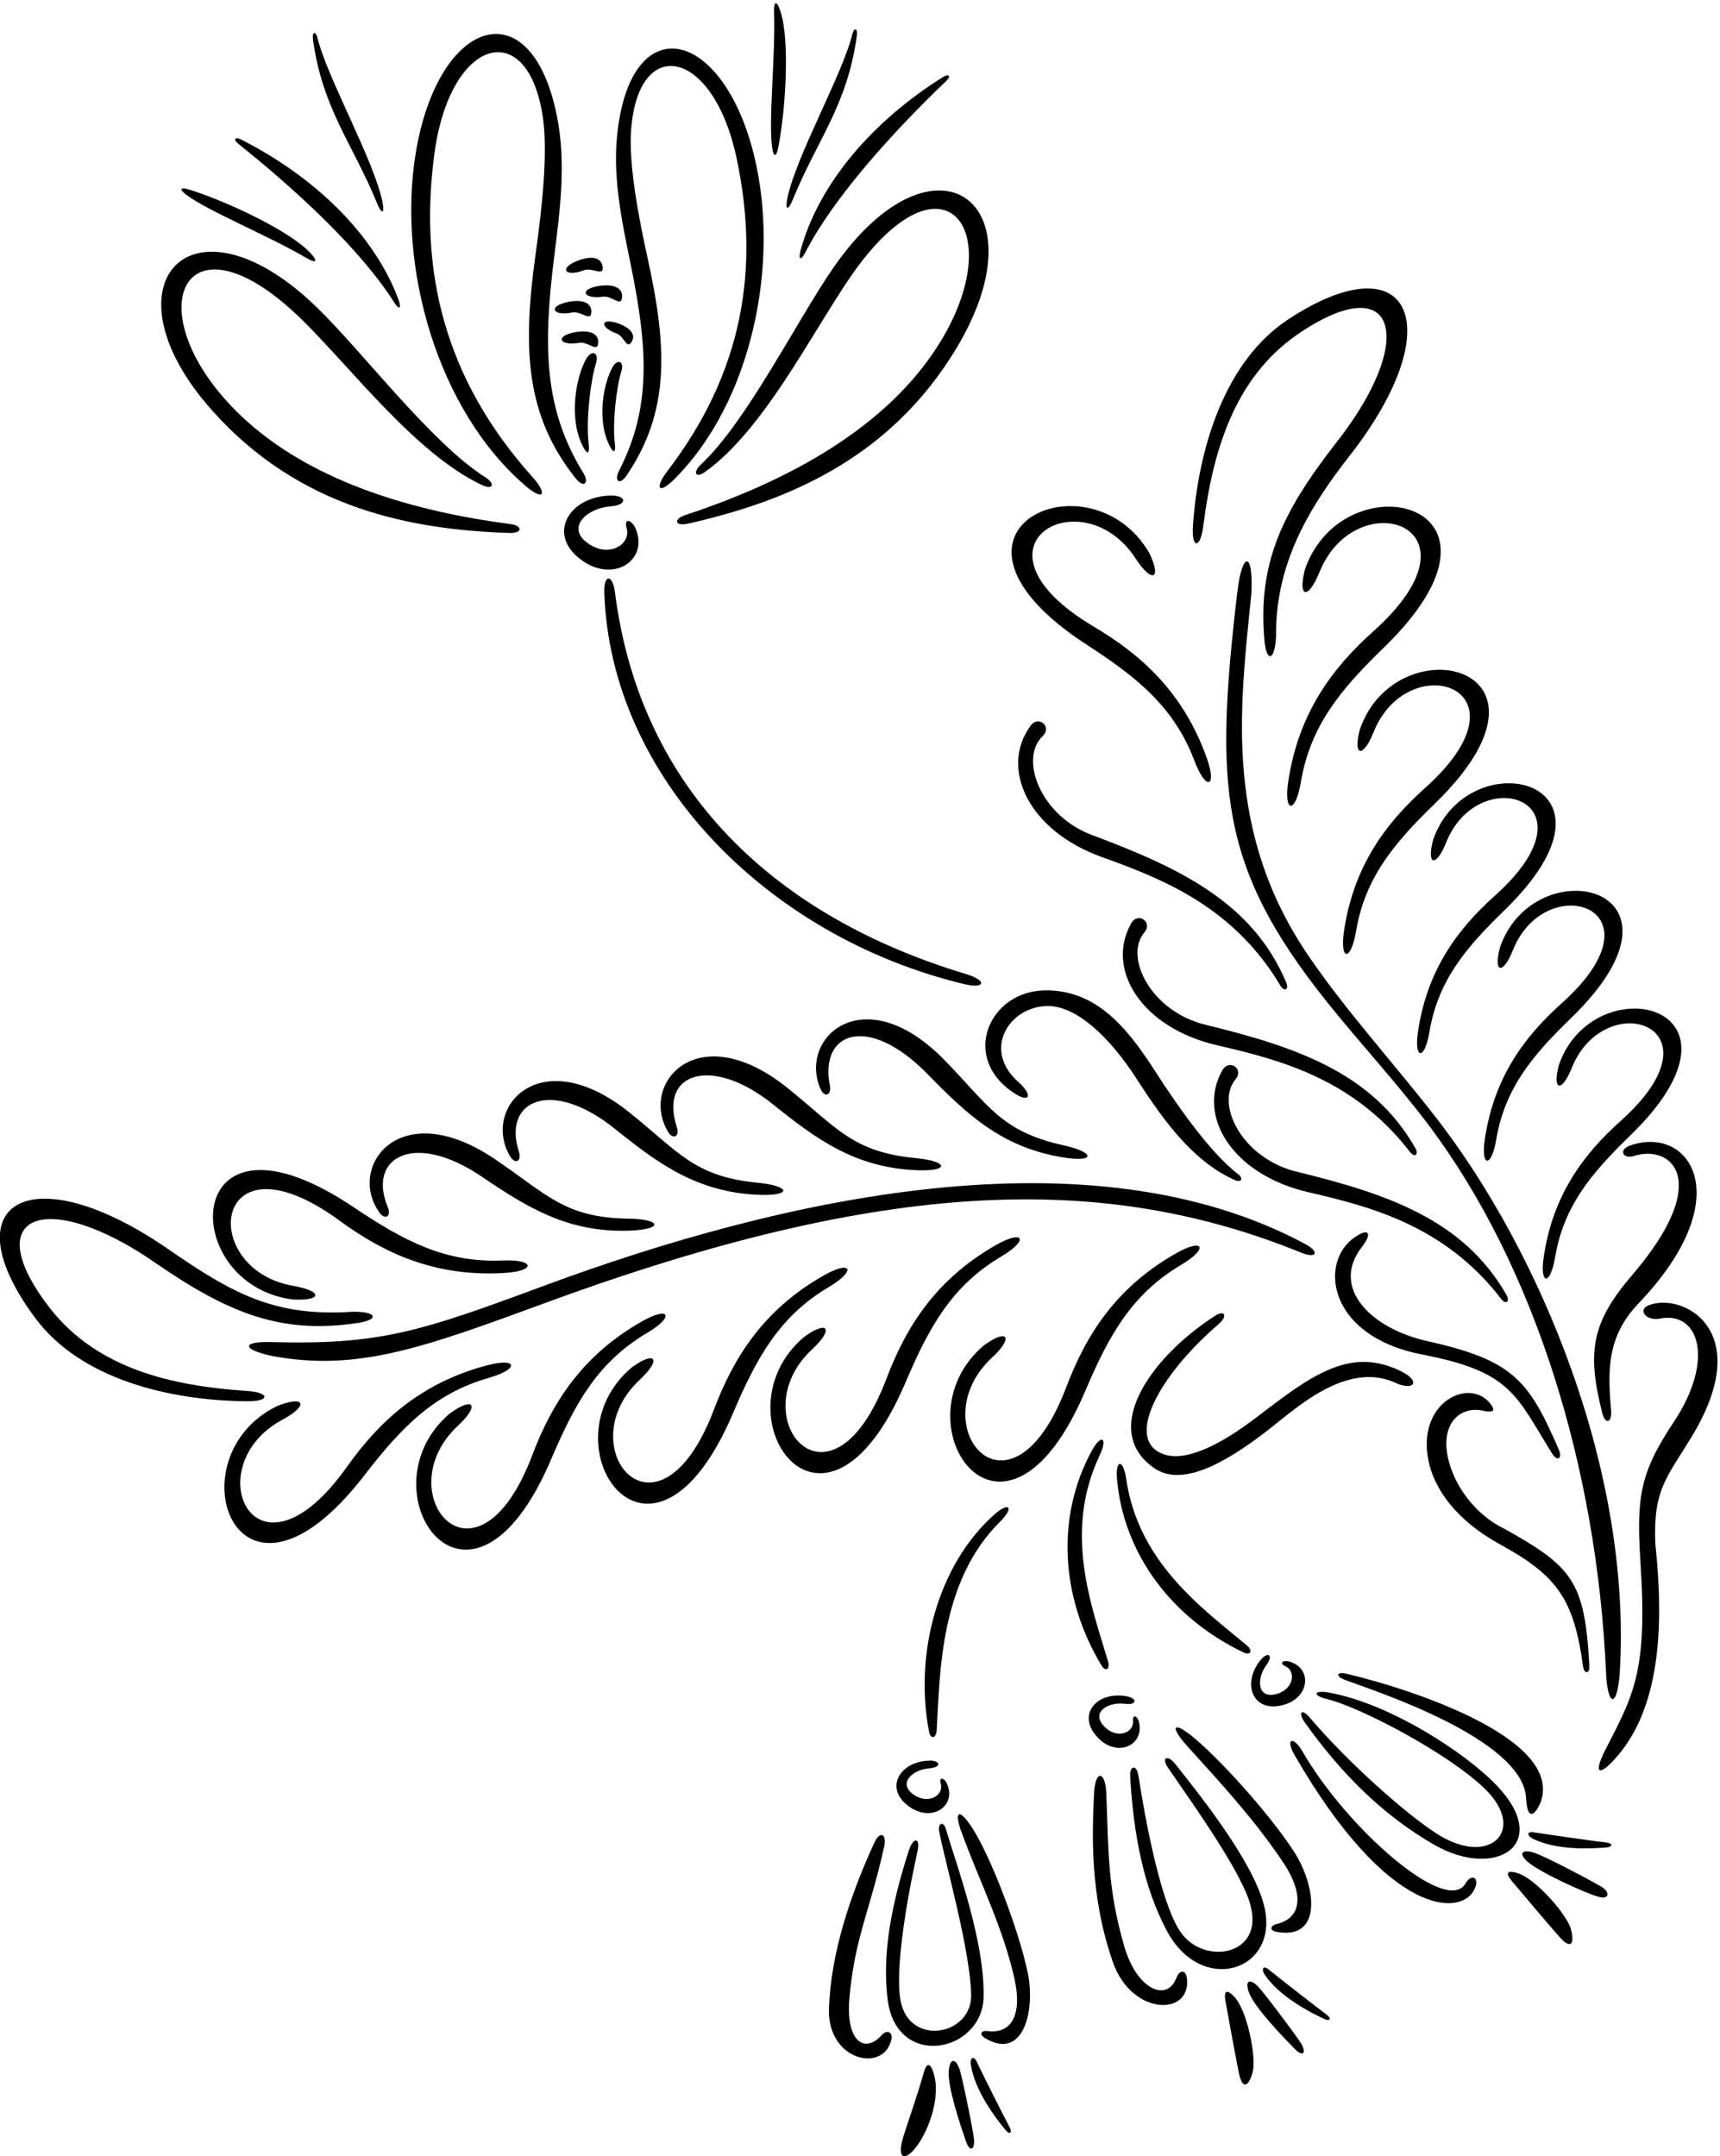 <?xml version="1.0" encoding="UTF-8"?>
<svg xmlns="http://www.w3.org/2000/svg" xmlns:xlink="http://www.w3.org/1999/xlink" width="454pt" height="569pt" viewBox="0 0 454 569" version="1.1">
<g id="surface1">
<path style=" stroke:none;fill-rule:nonzero;fill:rgb(0%,0%,0%);fill-opacity:1;" d="M 203.812 38.973 C 204.191 41.633 204.934 41.391 205.398 39.035 C 207.473 28.508 208.477 10.363 205.977 2.914 C 204.969 -0.086 204.227 0.367 204.32 3.176 C 204.711 14.828 202.789 31.805 203.812 38.973 "/>
<path style=" stroke:none;fill-rule:nonzero;fill:rgb(0%,0%,0%);fill-opacity:1;" d="M 209.215 52.77 C 215.746 36.754 223.562 28.043 226.164 9.496 C 226.445 7.262 225.418 7.16 224.922 9.211 C 222.43 19.516 209.902 41.648 207.793 52.488 C 207.195 55.57 208.07 55.582 209.215 52.77 "/>
<path style=" stroke:none;fill-rule:nonzero;fill:rgb(0%,0%,0%);fill-opacity:1;" d="M 138.82 128.305 C 143.516 132.305 144.633 130.441 140.496 125.824 C 117.445 100.098 110.52 71.75 114.645 40.691 C 118.773 9.598 139.457 4.168 143.309 31.09 C 144.648 40.461 143.051 55.059 141.445 66.52 C 137.906 91.746 138.57 109.48 151.98 126.27 C 154.082 128.902 155.633 127.516 153.969 124.812 C 143.711 108.145 143.254 91.945 146.281 67.73 C 147.84 55.27 149.504 42.902 146.965 30.43 C 140.137 -3.156 115.781 4.68 109.801 39.977 C 104.625 70.543 115.645 108.562 138.82 128.305 "/>
<path style=" stroke:none;fill-rule:nonzero;fill:rgb(0%,0%,0%);fill-opacity:1;" d="M 163.387 124.266 C 162.012 126.949 163.582 128.148 165.379 125.5 C 176.84 108.605 176.156 91.762 170.941 68.133 C 168.57 57.395 165.98 43.688 166.555 34.711 C 168.215 8.93 188.203 12.543 194.414 41.688 C 200.617 70.797 196.152 98.156 176.223 124.227 C 172.645 128.91 173.84 130.59 177.992 126.453 C 198.48 106.043 206.109 69.219 198.945 40.648 C 190.676 7.664 167.027 2.043 163.043 34.355 C 161.562 46.355 164.055 57.949 166.449 69.637 C 171.105 92.348 171.871 107.723 163.387 124.266 "/>
<path style=" stroke:none;fill-rule:nonzero;fill:rgb(0%,0%,0%);fill-opacity:1;" d="M 212.543 66.645 C 220.02 52.145 235.484 35.031 249.801 21.332 C 251.148 20.043 250.367 19.414 249 20.27 C 230.516 31.801 216.262 48.223 211.359 65.902 C 210.637 68.512 211.344 68.969 212.543 66.645 "/>
<path style=" stroke:none;fill-rule:nonzero;fill:rgb(0%,0%,0%);fill-opacity:1;" d="M 49.25 51.461 C 55.059 55.781 70.891 62.207 80.941 68.117 C 83.359 69.539 84.113 69.105 81.957 66.785 C 76.609 61.031 60.195 53.242 49.953 50.035 C 47.66 49.316 47.094 49.855 49.25 51.461 "/>
<path style=" stroke:none;fill-rule:nonzero;fill:rgb(0%,0%,0%);fill-opacity:1;" d="M 99.559 53.727 C 100.703 56.539 101.582 56.523 100.98 53.445 C 98.871 42.602 86.344 20.469 83.852 10.168 C 83.355 8.113 82.328 8.219 82.609 10.453 C 85.211 28.996 93.031 37.711 99.559 53.727 "/>
<path style=" stroke:none;fill-rule:nonzero;fill:rgb(0%,0%,0%);fill-opacity:1;" d="M 62.887 37.93 C 78.363 50.305 95.285 65.98 104.012 79.758 C 105.414 81.969 106.078 81.449 105.129 78.914 C 98.68 61.742 83.023 46.645 63.59 36.797 C 62.156 36.07 61.43 36.766 62.887 37.93 "/>
<path style=" stroke:none;fill-rule:nonzero;fill:rgb(0%,0%,0%);fill-opacity:1;" d="M 220.055 70.535 C 210.367 84.473 197.203 111.191 184.992 122.605 C 182.805 124.652 183.547 126.387 186.246 124.438 C 201.574 113.371 213.973 88.445 224.309 73.312 C 248.914 37.289 267.07 60.812 247.434 91.441 C 232.266 115.102 203.828 128.348 180.809 135.953 C 177.738 136.965 178.031 138.977 181.602 138.188 C 206.586 132.523 234.637 121.719 252.613 91.625 C 275.496 53.324 246.691 32.203 220.055 70.535 "/>
<path style=" stroke:none;fill-rule:nonzero;fill:rgb(0%,0%,0%);fill-opacity:1;" d="M 134.398 140.652 C 138.055 140.754 137.965 138.727 134.758 138.305 C 110.723 135.152 80.305 127.477 60.969 107.078 C 35.934 80.676 49.359 54.168 80.281 84.934 C 93.273 97.859 110.129 120.02 127.258 128.016 C 130.273 129.422 130.68 127.578 128.145 125.98 C 114.012 117.059 96.066 93.281 83.941 81.41 C 50.59 48.754 26.254 74.902 55.914 108.23 C 79.215 134.418 108.797 139.773 134.398 140.652 "/>
<path style=" stroke:none;fill-rule:nonzero;fill:rgb(0%,0%,0%);fill-opacity:1;" d="M 154.008 71.367 C 156.297 70.367 159.566 73.242 159.027 70.207 C 158.707 68.387 156.879 67.215 152.699 68.707 C 147.262 70.785 149.195 73.172 154.008 71.367 "/>
<path style=" stroke:none;fill-rule:nonzero;fill:rgb(0%,0%,0%);fill-opacity:1;" d="M 155.371 117.004 C 154.66 111.074 155.793 100.77 157.332 95.797 C 158.18 93.059 156.172 92.152 154.715 94.727 C 152.055 99.426 150.039 110.129 153.762 117.629 C 155.031 120.18 155.715 119.879 155.371 117.004 "/>
<path style=" stroke:none;fill-rule:nonzero;fill:rgb(0%,0%,0%);fill-opacity:1;" d="M 160.832 117.492 C 161.973 119.789 162.59 119.52 162.277 116.934 C 161.641 111.594 162.656 102.32 164.043 97.844 C 164.805 95.383 162.996 94.566 161.688 96.883 C 159.293 101.109 157.48 110.742 160.832 117.492 "/>
<path style=" stroke:none;fill-rule:nonzero;fill:rgb(0%,0%,0%);fill-opacity:1;" d="M 427.535 441.559 C 430.828 387.91 406.246 330.129 379.34 295.309 C 368.352 281.086 356.09 267.754 345.785 252.836 C 322.898 219.703 327.242 186.879 330.289 156.832 C 330.91 145.199 327.855 145.52 326.605 156.145 C 320.574 207.5 321.816 228.688 349.973 264.051 C 358.715 275.027 368.633 285.652 377.074 296.871 C 405.062 334.082 421.516 387.223 423.922 441.414 C 424.328 450.535 426.867 450.758 427.535 441.559 "/>
<path style=" stroke:none;fill-rule:nonzero;fill:rgb(0%,0%,0%);fill-opacity:1;" d="M 254.789 256.984 C 205.191 242.051 169.02 209.031 162.328 156.352 C 161.707 151.461 159.348 151.398 159.508 156.367 C 161.09 204.945 202.367 247.145 254.445 259.688 C 260.004 261.027 260.832 258.805 254.789 256.984 "/>
<path style=" stroke:none;fill-rule:nonzero;fill:rgb(0%,0%,0%);fill-opacity:1;" d="M 268.305 288.844 C 271.621 290.852 272.688 289.145 268.953 285.672 C 259.035 277.074 266.398 265.543 276.523 265.48 C 284.234 265.434 293.023 273.809 300.078 284.789 C 307.992 297.113 315.512 306.762 326.004 311.441 C 327.641 312.172 328.34 310.945 326.691 309.781 C 319.82 304.426 311.836 293.465 304.711 282.395 C 297.309 270.902 289.363 261.438 276.246 261.348 C 260.855 261.242 253.113 279.645 268.305 288.844 "/>
<path style=" stroke:none;fill-rule:nonzero;fill:rgb(0%,0%,0%);fill-opacity:1;" d="M 345.473 314.652 C 362.07 318.465 381.453 323.578 396.219 342.75 C 397.469 344.375 398.652 343.516 397.641 341.738 C 386.355 321.934 366.324 315.094 342.52 309.266 C 327.922 305.867 320.68 291.383 326.113 284.836 C 328.441 282.035 324.391 279.344 322.648 282.43 C 315.797 294.562 325.316 310.023 345.473 314.652 "/>
<path style=" stroke:none;fill-rule:nonzero;fill:rgb(0%,0%,0%);fill-opacity:1;" d="M 134.664 305.184 C 135.984 307.383 137.785 306.434 136.965 303.906 C 132.613 290.496 145.395 284.34 162.23 297.836 C 173.625 306.973 183.883 314.641 200.277 315.305 C 209.086 315.664 208.777 312.953 199.996 312.113 C 183.203 310.504 179.137 303.965 166.105 293.543 C 142.445 274.621 127.02 292.43 134.664 305.184 "/>
<path style=" stroke:none;fill-rule:nonzero;fill:rgb(0%,0%,0%);fill-opacity:1;" d="M 430.289 302.285 C 427.035 303.422 428.418 306.086 431.484 304.992 C 441.234 302.039 452.172 311.504 430.918 336.352 C 420.238 348.84 418.781 356.355 422.879 372.742 C 423.719 376.102 425.535 375.48 425.254 372.184 C 424.324 361.363 424.199 352.629 432.559 343.883 C 459.191 316.02 446.043 296.781 430.289 302.285 "/>
<path style=" stroke:none;fill-rule:nonzero;fill:rgb(0%,0%,0%);fill-opacity:1;" d="M 89.68 322.156 C 101.469 330.785 115.012 337.062 133.273 335.914 C 141.52 335.402 141.195 332.27 132.641 332.637 C 117.652 333.273 106.684 327.551 93.387 318.605 C 47.492 287.73 46.477 339.008 77.281 342.926 C 85.078 343.34 85.316 340.711 77.414 339.332 C 51.922 334.895 55.977 297.484 89.68 322.156 "/>
<path style=" stroke:none;fill-rule:nonzero;fill:rgb(0%,0%,0%);fill-opacity:1;" d="M 128.59 360.293 C 110.898 364.969 100.027 375.195 91.562 387.105 C 67.367 421.152 51.715 386.934 74.504 374.676 C 81.57 370.879 80.531 368.141 73.262 370.996 C 45.27 384.434 62.395 433.086 96.199 389.305 C 105.996 376.621 114.598 367.73 129.023 363.605 C 137.258 361.254 136.574 358.176 128.59 360.293 "/>
<path style=" stroke:none;fill-rule:nonzero;fill:rgb(0%,0%,0%);fill-opacity:1;" d="M 71.59 354.16 C 64.074 353.957 63.527 355.953 71.441 357.758 C 94.461 362.188 112.297 355.426 144.574 343.598 C 233.562 310.984 291.203 309.32 343.43 330.559 C 347.586 332.246 348.395 330.371 344.496 328.281 C 287.664 297.773 206.371 316.059 143.684 339.273 C 110.863 351.422 100.398 354.938 71.59 354.16 "/>
<path style=" stroke:none;fill-rule:nonzero;fill:rgb(0%,0%,0%);fill-opacity:1;" d="M 65.059 367.051 C 45.66 365.738 25.922 361.367 13.316 345.398 C -6.387 320.148 12.484 313.348 41.332 333.484 C 60.504 346.652 74.215 352.09 94.191 349.164 C 100.172 348.312 99.703 346.074 93.094 346.16 C 72.402 347.578 61.164 341.223 44.371 329.621 C 8.199 304.633 -13.562 317.203 9.395 347.938 C 21.266 363.828 44.41 369.602 65.207 369.785 C 71.469 369.844 71.234 367.426 65.059 367.051 "/>
<path style=" stroke:none;fill-rule:nonzero;fill:rgb(0%,0%,0%);fill-opacity:1;" d="M 357.645 326.461 C 348.07 332.902 350.266 352.598 375.371 357.445 C 398.852 361.98 400.008 367.977 409.637 383.504 C 411.098 385.863 412.379 384.848 411.527 382.723 C 403.539 364.215 399.441 358.969 376.723 353.906 C 361.875 350.602 351.105 339.84 359.453 329.102 C 362.281 325.469 361.379 323.945 357.645 326.461 "/>
<path style=" stroke:none;fill-rule:nonzero;fill:rgb(0%,0%,0%);fill-opacity:1;" d="M 434.941 344.559 C 432.379 345.688 434.438 348.691 438.223 347.953 C 448.418 345.953 452.727 358.836 441.773 375.297 C 432.594 389.09 431.922 395.395 433.059 413.254 C 434.844 441.348 431.102 447.406 423.777 461.691 C 420.594 467.906 421.84 469.082 426.406 463.996 C 436.812 452.402 439.102 434.09 437.461 413.117 C 437.312 411.23 437.133 409.324 436.926 407.398 C 436.328 392.812 440.074 389.844 446.672 378.891 C 463.785 350.469 443.516 340.766 434.941 344.559 "/>
<path style=" stroke:none;fill-rule:nonzero;fill:rgb(0%,0%,0%);fill-opacity:1;" d="M 367.992 364.754 C 373.121 367.273 375.219 364.59 369.957 361.945 C 356.57 355.219 346.398 362.711 331.801 373.914 C 321.875 381.527 312.828 385.859 307.039 383.727 C 296.812 379.961 305.699 363.148 321.648 349.438 C 324.113 347.316 323.328 345.559 320.719 347.238 C 302.91 358.715 290.512 377.797 304.754 387.488 C 312.648 392.859 325.121 384.793 334.82 377.297 C 341.906 371.82 355.129 359.258 367.992 364.754 "/>
<path style=" stroke:none;fill-rule:nonzero;fill:rgb(0%,0%,0%);fill-opacity:1;" d="M 417.848 439.738 C 418.129 441.828 419.645 441.812 419.523 439.605 C 418.277 417.375 415.242 413.531 396.926 403.348 C 389.211 399.625 383.648 391.711 382.156 384.52 C 380.215 375.176 385.855 370.695 392.074 372.418 C 394.324 372.734 394.672 372.121 393.484 370.551 C 387.988 363.262 373.863 369.969 377.059 385.512 C 378.555 392.805 384.188 401.117 395.98 407.57 C 410.977 415.777 415.426 421.965 417.848 439.738 "/>
<path style=" stroke:none;fill-rule:nonzero;fill:rgb(0%,0%,0%);fill-opacity:1;" d="M 292.453 438.352 C 288.105 423.758 280.652 404.422 290.215 384.164 C 292.531 379.258 290.641 378.344 288.207 382.801 C 278.598 400.414 280.016 421.645 290.73 439.496 C 291.766 441.223 293.113 440.57 292.453 438.352 "/>
<path style=" stroke:none;fill-rule:nonzero;fill:rgb(0%,0%,0%);fill-opacity:1;" d="M 355.016 443.324 C 361.098 445.66 402.055 458.566 402.824 474.566 C 403.074 479.773 404.73 479.848 406.582 475.789 C 413 459.133 373.473 445.941 355.18 441.633 C 352.777 441.121 352.488 442.355 355.016 443.324 "/>
<path style=" stroke:none;fill-rule:nonzero;fill:rgb(0%,0%,0%);fill-opacity:1;" d="M 395.219 471.336 C 387.094 462.711 367.031 449.609 350.871 446.68 C 346.531 445.895 346.477 447.477 350.199 448.359 C 359.137 450.484 382.77 462.977 392.102 472.215 C 403.098 483.098 393.195 492.844 379.262 483.918 C 371.141 478.715 355.84 465.176 345.613 453.148 C 343.582 450.758 342.543 451.938 344.469 454.629 C 353.75 467.621 364.629 478.816 378.566 486.82 C 394.738 496.105 409.758 486.77 395.219 471.336 "/>
<path style=" stroke:none;fill-rule:nonzero;fill:rgb(0%,0%,0%);fill-opacity:1;" d="M 386.82 497.047 C 381.805 505.605 355.422 482.363 343.848 462.289 C 341.352 457.961 339.18 458.766 341.684 463.109 C 366.648 506.438 386.352 506.047 389.395 498.102 C 390.383 495.516 388.438 494.281 386.82 497.047 "/>
<path style=" stroke:none;fill-rule:nonzero;fill:rgb(0%,0%,0%);fill-opacity:1;" d="M 248.348 470.801 C 249.121 473.895 244.727 476.488 240.723 473.266 C 237.16 470.398 241 466.953 245.305 466.645 C 248.617 466.402 248.359 464.477 245.098 464.621 C 237.602 464.949 233.762 471.477 239.148 476.094 C 245.617 481.641 253.043 476.52 249.73 470.25 C 248.629 468.727 247.855 469.324 248.348 470.801 "/>
<path style=" stroke:none;fill-rule:nonzero;fill:rgb(0%,0%,0%);fill-opacity:1;" d="M 256.531 482.234 C 253.176 477.102 251.719 477.828 253.801 483.52 C 258.586 496.594 264.711 508.539 267.758 522.105 C 269.898 531.633 267.02 536.809 260.645 535.98 C 259.062 535.773 258.262 536.797 260.066 537.875 C 270.184 543.922 273.293 530.488 271.316 520.781 C 269.133 510.055 261.664 490.086 256.531 482.234 "/>
<path style=" stroke:none;fill-rule:nonzero;fill:rgb(0%,0%,0%);fill-opacity:1;" d="M 239.848 488.453 C 235.301 502.645 232.812 515.449 234.281 527.578 C 236.543 546.246 259.273 541.73 259.621 527.027 C 259.957 512.074 252.336 491.82 249.652 482.625 C 249.051 480.559 247.496 481.02 247.898 483.258 C 249.184 490.445 256.387 515.438 256.34 527.023 C 255.941 537.57 239.016 540.16 237.535 526.84 C 236.027 514.449 242.613 486.914 242.066 489.008 C 243.152 484.848 241.121 484.48 239.848 488.453 "/>
<path style=" stroke:none;fill-rule:nonzero;fill:rgb(0%,0%,0%);fill-opacity:1;" d="M 232.699 537.098 C 228.176 542.078 223.246 538.637 224.188 527.508 C 225.539 511.539 229.594 504.391 233.371 487.355 C 234.129 483.941 232.281 483.008 230.762 486.32 C 224.449 500.07 219.266 515.512 218.805 530.145 C 218.375 543.785 233.164 547.145 235.273 538.285 C 235.711 536.473 234.305 535.328 232.699 537.098 "/>
<path style=" stroke:none;fill-rule:nonzero;fill:rgb(0%,0%,0%);fill-opacity:1;" d="M 257.84 544.141 C 257.109 542.473 256.008 542.789 256.258 544.855 C 257.324 551.848 262.82 558.926 265.305 561.973 C 266.629 563.598 267.297 562.77 266.395 561.188 C 265.746 560.047 258.461 545.559 257.84 544.141 "/>
<path style=" stroke:none;fill-rule:nonzero;fill:rgb(0%,0%,0%);fill-opacity:1;" d="M 243.812 547.012 C 242.043 553.461 238.672 562.645 238.09 565.109 C 237.047 569.504 238.73 570.156 241.305 567.211 C 244.727 563.285 248.512 553.836 246.438 547.113 C 245.496 544.062 244.52 544.434 243.812 547.012 "/>
<path style=" stroke:none;fill-rule:nonzero;fill:rgb(0%,0%,0%);fill-opacity:1;" d="M 300.527 454.039 C 299.754 452.328 298.879 452.758 299.062 454.305 C 299.195 457.488 294.367 459.145 291.094 455.176 C 288.188 451.652 292.641 449.051 296.922 449.617 C 300.215 450.051 300.352 448.109 297.129 447.594 C 289.719 446.402 284.641 452.023 288.98 457.629 C 294.199 464.367 302.504 460.852 300.527 454.039 "/>
<path style=" stroke:none;fill-rule:nonzero;fill:rgb(0%,0%,0%);fill-opacity:1;" d="M 339.898 438.363 C 338.027 438.215 337.98 439.188 339.418 439.777 C 342.266 441.203 341.375 446.227 336.32 447.168 C 331.828 448.004 331.711 442.844 334.281 439.375 C 336.258 436.707 334.629 435.645 332.609 438.215 C 327.977 444.117 330.43 451.281 337.441 450.203 C 345.863 448.906 346.812 439.938 339.898 438.363 "/>
<path style=" stroke:none;fill-rule:nonzero;fill:rgb(0%,0%,0%);fill-opacity:1;" d="M 253.191 545.805 C 252.109 543.051 250.793 543.246 250.441 546.242 C 249.941 550.477 253.707 561.434 254.973 565.102 C 255.934 567.895 257.309 567.469 257.09 564.559 C 256.938 562.547 253.91 547.629 253.191 545.805 "/>
<path style=" stroke:none;fill-rule:nonzero;fill:rgb(0%,0%,0%);fill-opacity:1;" d="M 336.957 507.754 C 335.324 508.148 334.926 509.453 337.102 509.828 C 349.297 511.941 347.277 497.602 341.684 488.836 C 336.176 480.207 323.801 465.98 315.512 458.898 C 309.648 453.891 308.516 455.406 313.434 460.84 C 322.363 470.711 331.266 480.344 338.691 491.473 C 344.383 500.004 343.516 506.16 336.957 507.754 "/>
<path style=" stroke:none;fill-rule:nonzero;fill:rgb(0%,0%,0%);fill-opacity:1;" d="M 333.684 503 C 330.902 491.758 318.086 475.391 310.254 465.551 C 308.141 462.898 306.426 463.766 308.34 466.547 C 315.48 476.934 328.57 495.258 330.227 503.465 C 333.094 515.676 318.848 518.441 312.344 510.824 C 305.141 502.383 300.238 466.312 300.516 468.777 C 300.16 465.645 298.137 465.742 298.309 468.75 C 299.203 484.375 301.938 498.129 307.953 509.461 C 317.203 526.902 337.902 520.055 333.684 503 "/>
<path style=" stroke:none;fill-rule:nonzero;fill:rgb(0%,0%,0%);fill-opacity:1;" d="M 310.52 521.938 C 307.965 528.52 300.055 524.965 296.781 513.703 C 292.352 498.465 292.617 488.93 292.016 473.281 C 291.785 467.254 289.098 467.031 288.797 473.008 C 288.238 484.141 287.66 500.355 293.754 517.809 C 298.723 532.055 314.645 532.152 313.27 521.914 C 313.016 519.973 311.426 519.594 310.52 521.938 "/>
<path style=" stroke:none;fill-rule:nonzero;fill:rgb(0%,0%,0%);fill-opacity:1;" d="M 350.02 531.535 C 348.609 530.551 335.816 520.543 334.973 519.812 C 333.598 518.621 332.738 519.379 333.852 521.137 C 337.816 526.996 345.82 531.027 349.371 532.715 C 351.27 533.609 351.516 532.578 350.02 531.535 "/>
<path style=" stroke:none;fill-rule:nonzero;fill:rgb(0%,0%,0%);fill-opacity:1;" d="M 323.469 528.07 C 324.637 534.656 326.5 544.664 327.031 547.145 C 327.977 551.559 329.578 550.629 330.637 546.863 C 331.691 543.113 329.285 530.742 325.883 527.035 C 323.719 524.684 322.996 525.438 323.469 528.07 "/>
<path style=" stroke:none;fill-rule:nonzero;fill:rgb(0%,0%,0%);fill-opacity:1;" d="M 331.898 524.066 C 329.742 522.043 328.633 522.785 329.602 525.641 C 330.969 529.68 339.074 537.957 341.793 540.73 C 343.859 542.84 344.918 541.863 343.469 539.328 C 342.469 537.578 333.332 525.406 331.898 524.066 "/>
<path style=" stroke:none;fill-rule:nonzero;fill:rgb(0%,0%,0%);fill-opacity:1;" d="M 423.832 486.207 C 422.117 486.055 406.039 483.754 404.945 483.543 C 403.16 483.195 402.793 484.281 404.633 485.25 C 410.992 488.352 419.938 487.859 423.859 487.551 C 425.949 487.387 425.648 486.367 423.832 486.207 "/>
<path style=" stroke:none;fill-rule:nonzero;fill:rgb(0%,0%,0%);fill-opacity:1;" d="M 400.664 494.336 C 397.617 493.375 397.367 494.387 399.086 496.438 C 403.383 501.559 409.984 509.312 411.68 511.195 C 414.699 514.555 415.629 512.949 414.668 509.156 C 413.711 505.379 405.461 495.852 400.664 494.336 "/>
<path style=" stroke:none;fill-rule:nonzero;fill:rgb(0%,0%,0%);fill-opacity:1;" d="M 422.566 497.809 C 420.457 496.574 407.18 489.414 404.398 488.758 C 401.52 488.082 400.934 489.281 403.191 491.273 C 406.395 494.094 418.254 499.52 421.992 500.57 C 424.832 501.367 425.086 499.285 422.566 497.809 "/>
<path style=" stroke:none;fill-rule:nonzero;fill:rgb(0%,0%,0%);fill-opacity:1;" d="M 262.531 399.609 C 247.5 412.898 241.242 436.594 245.238 457.027 C 245.625 459.008 247.113 458.852 247.246 456.539 C 248.129 441.336 248.066 417.363 263.957 401.574 C 267.805 397.75 266.336 396.242 262.531 399.609 "/>
<path style=" stroke:none;fill-rule:nonzero;fill:rgb(0%,0%,0%);fill-opacity:1;" d="M 328.262 436.078 C 330.078 436.949 330.844 435.66 329.062 434.176 C 317.379 424.414 300.48 412.414 297.258 390.246 C 296.477 384.879 294.395 385.16 294.828 390.223 C 296.555 410.211 309.465 427.121 328.262 436.078 "/>
<path style=" stroke:none;fill-rule:nonzero;fill:rgb(0%,0%,0%);fill-opacity:1;" d="M 203.902 291.336 C 215.301 300.473 225.559 308.141 241.953 308.809 C 250.758 309.164 250.453 306.453 241.672 305.613 C 224.879 304.004 220.812 297.465 207.781 287.043 C 184.121 268.121 168.691 285.93 176.344 298.684 C 177.66 300.883 179.461 299.934 178.641 297.406 C 173.914 282.848 188.062 278.633 203.902 291.336 "/>
<path style=" stroke:none;fill-rule:nonzero;fill:rgb(0%,0%,0%);fill-opacity:1;" d="M 280.504 305.414 C 289.203 306.836 289.227 304.109 280.613 302.211 C 264.137 298.578 260.895 291.594 249.223 279.672 C 228.027 258.027 210.555 273.832 216.602 287.418 C 217.645 289.762 219.547 289.035 219.039 286.43 C 216.258 272.16 229.281 267.52 244.852 283.465 C 255.055 293.914 264.309 302.766 280.504 305.414 "/>
<path style=" stroke:none;fill-rule:nonzero;fill:rgb(0%,0%,0%);fill-opacity:1;" d="M 100.156 319.988 C 101.652 322.074 103.367 320.98 102.344 318.531 C 96.918 305.52 109.156 298.344 127.031 310.43 C 139.133 318.609 149.98 325.414 166.375 324.75 C 175.18 324.391 174.652 321.715 165.836 321.59 C 148.969 321.348 144.383 315.16 130.547 305.836 C 105.426 288.898 91.496 307.902 100.156 319.988 "/>
<path style=" stroke:none;fill-rule:nonzero;fill:rgb(0%,0%,0%);fill-opacity:1;" d="M 170.809 351.746 C 178.18 347.383 176.742 344.582 169.551 348.648 C 153.617 357.648 145.691 370.297 140.516 383.957 C 125.723 423.02 101.922 393.875 120.867 376.25 C 126.738 370.789 125.047 368.402 118.734 373.004 C 95.051 393.09 123.93 435.824 145.559 384.914 C 151.828 370.16 157.898 359.387 170.809 351.746 "/>
<path style=" stroke:none;fill-rule:nonzero;fill:rgb(0%,0%,0%);fill-opacity:1;" d="M 218.797 339.617 C 226.164 335.258 224.73 332.453 217.539 336.523 C 201.605 345.523 193.676 358.168 188.504 371.832 C 173.711 410.895 149.91 381.75 168.855 364.125 C 174.727 358.66 173.031 356.277 166.723 360.879 C 143.039 380.961 171.918 423.695 193.547 372.785 C 199.812 358.035 205.887 347.258 218.797 339.617 "/>
<path style=" stroke:none;fill-rule:nonzero;fill:rgb(0%,0%,0%);fill-opacity:1;" d="M 239.043 364.746 C 245.309 349.996 251.383 339.219 264.293 331.578 C 271.66 327.219 270.227 324.414 263.035 328.48 C 247.102 337.48 239.172 350.129 234 363.789 C 219.207 402.852 195.406 373.707 214.352 356.086 C 220.223 350.621 218.527 348.234 212.219 352.836 C 188.535 372.922 217.414 415.656 239.043 364.746 "/>
<path style=" stroke:none;fill-rule:nonzero;fill:rgb(0%,0%,0%);fill-opacity:1;" d="M 311.758 333.789 C 319.129 329.43 317.691 326.629 310.504 330.695 C 294.57 339.695 286.641 352.34 281.465 366.004 C 266.672 405.066 242.871 375.922 261.816 358.297 C 267.688 352.836 265.996 350.449 259.684 355.051 C 236.004 375.133 264.879 417.867 286.508 366.961 C 292.777 352.211 298.848 341.434 311.758 333.789 "/>
<path style=" stroke:none;fill-rule:nonzero;fill:rgb(0%,0%,0%);fill-opacity:1;" d="M 317.621 138.734 C 320.082 119.445 325.617 100 342.305 88.367 C 368.68 70.195 374.348 89.438 352.535 117.039 C 338.254 135.395 332.012 148.758 333.746 168.871 C 334.242 174.898 336.508 174.562 336.812 167.953 C 336.641 149.059 345.102 134.504 356.215 120.301 C 383.301 85.68 372.047 63.207 340.004 84.301 C 323.438 95.207 316.305 117.969 314.883 138.719 C 314.457 144.969 316.883 144.871 317.621 138.734 "/>
<path style=" stroke:none;fill-rule:nonzero;fill:rgb(0%,0%,0%);fill-opacity:1;" d="M 286.953 170.207 C 300.406 178.918 309.977 186.754 315.281 200.789 C 318.309 208.797 321.316 207.867 318.547 200.082 C 312.426 182.84 301.332 172.852 288.766 165.402 C 252.828 144.109 285.637 125.68 299.738 147.371 C 304.109 154.098 306.75 152.84 303.305 145.832 C 287.594 119.047 240.527 140.137 286.953 170.207 "/>
<path style=" stroke:none;fill-rule:nonzero;fill:rgb(0%,0%,0%);fill-opacity:1;" d="M 344.473 150.188 C 342.445 157.73 345.281 158.453 348.27 151.012 C 357.898 126.996 393.652 138.723 362.527 166.574 C 351.637 176.312 342.691 188.262 340.023 206.363 C 338.812 214.535 341.945 214.871 343.363 206.426 C 345.848 191.629 353.723 182.09 365.23 170.934 C 404.953 132.441 354.691 120.867 344.473 150.188 "/>
<path style=" stroke:none;fill-rule:nonzero;fill:rgb(0%,0%,0%);fill-opacity:1;" d="M 358.969 192.406 C 357.043 199.574 359.738 200.262 362.574 193.188 C 371.723 170.375 405.691 181.516 376.117 207.973 C 365.777 217.227 357.273 228.578 354.742 245.777 C 353.594 253.539 356.566 253.855 357.914 245.832 C 360.277 231.777 367.754 222.715 378.691 212.117 C 416.426 175.551 368.68 164.555 358.969 192.406 "/>
<path style=" stroke:none;fill-rule:nonzero;fill:rgb(0%,0%,0%);fill-opacity:1;" d="M 378.301 221.562 C 376.473 228.371 379.031 229.023 381.727 222.305 C 390.418 200.633 422.688 211.215 394.594 236.352 C 384.77 245.145 376.691 255.926 374.285 272.262 C 373.195 279.641 376.02 279.938 377.301 272.316 C 379.543 258.965 386.648 250.355 397.035 240.285 C 432.887 205.551 387.523 195.102 378.301 221.562 "/>
<path style=" stroke:none;fill-rule:nonzero;fill:rgb(0%,0%,0%);fill-opacity:1;" d="M 395.938 249.949 C 394.109 256.758 396.672 257.406 399.363 250.691 C 408.055 229.016 440.324 239.598 412.23 264.734 C 402.406 273.527 394.328 284.309 391.922 300.648 C 390.832 308.023 393.656 308.32 394.938 300.703 C 397.18 287.348 404.285 278.738 414.672 268.672 C 450.523 233.934 405.164 223.488 395.938 249.949 "/>
<path style=" stroke:none;fill-rule:nonzero;fill:rgb(0%,0%,0%);fill-opacity:1;" d="M 411.477 281.027 C 409.648 287.836 412.211 288.488 414.902 281.77 C 423.598 260.098 455.863 270.68 427.77 295.816 C 417.945 304.605 409.871 315.391 407.465 331.727 C 406.371 339.102 409.199 339.402 410.477 331.781 C 412.723 318.43 419.824 309.816 430.215 299.75 C 466.062 265.012 420.703 254.566 411.477 281.027 "/>
<path style=" stroke:none;fill-rule:nonzero;fill:rgb(0%,0%,0%);fill-opacity:1;" d="M 321.402 275.879 C 338.004 279.691 357.387 284.805 372.148 303.977 C 373.402 305.605 374.586 304.742 373.574 302.965 C 362.289 283.16 342.258 276.32 318.453 270.492 C 303.855 267.094 296.609 252.609 302.047 246.062 C 304.371 243.262 300.324 240.574 298.582 243.656 C 291.73 255.789 301.246 271.25 321.402 275.879 "/>
<path style=" stroke:none;fill-rule:nonzero;fill:rgb(0%,0%,0%);fill-opacity:1;" d="M 272.027 191.504 C 263.789 202.742 271.418 219.219 290.887 226.191 C 306.922 231.938 325.566 239.305 337.961 260.086 C 339.016 261.848 340.289 261.133 339.496 259.246 C 330.625 238.246 311.543 229.094 288.594 220.496 C 274.496 215.398 269.012 200.16 275.184 194.301 C 277.824 191.797 274.117 188.645 272.027 191.504 "/>
<path style=" stroke:none;fill-rule:nonzero;fill:rgb(0%,0%,0%);fill-opacity:1;" d="M 152.449 146.977 C 161.586 154.805 172.062 147.57 167.391 138.723 C 165.832 136.574 164.746 137.422 165.438 139.504 C 166.527 143.867 160.328 147.531 154.672 142.98 C 149.645 138.938 155.062 134.07 161.141 133.633 C 165.816 133.297 165.453 130.574 160.852 130.777 C 150.27 131.242 144.848 140.461 152.449 146.977 "/>
<path style=" stroke:none;fill-rule:nonzero;fill:rgb(0%,0%,0%);fill-opacity:1;" d="M 150.945 82.488 C 153.367 81.879 156.121 85.25 156.086 82.164 C 156.066 80.316 154.453 78.863 150.09 79.648 C 144.383 80.812 145.902 83.484 150.945 82.488 "/>
<path style=" stroke:none;fill-rule:nonzero;fill:rgb(0%,0%,0%);fill-opacity:1;" d="M 159.055 78.305 C 161.508 77.832 164.062 81.355 164.207 78.273 C 164.293 76.43 162.77 74.883 158.363 75.418 C 152.602 76.25 153.961 79.004 159.055 78.305 "/>
<path style=" stroke:none;fill-rule:nonzero;fill:rgb(0%,0%,0%);fill-opacity:1;" d="M 152.762 90.492 C 155.199 89.941 157.863 93.383 157.91 90.301 C 157.938 88.453 156.367 86.957 151.98 87.629 C 146.246 88.641 147.691 91.352 152.762 90.492 "/>
<path style=" stroke:none;fill-rule:nonzero;fill:rgb(0%,0%,0%);fill-opacity:1;" d="M 166.773 90.102 C 167.613 88.664 167.039 86.797 163.305 85.387 C 158.363 83.645 158.301 86.406 162.652 87.973 C 164.809 88.621 165.371 92.496 166.773 90.102 "/>
</g>
</svg>
